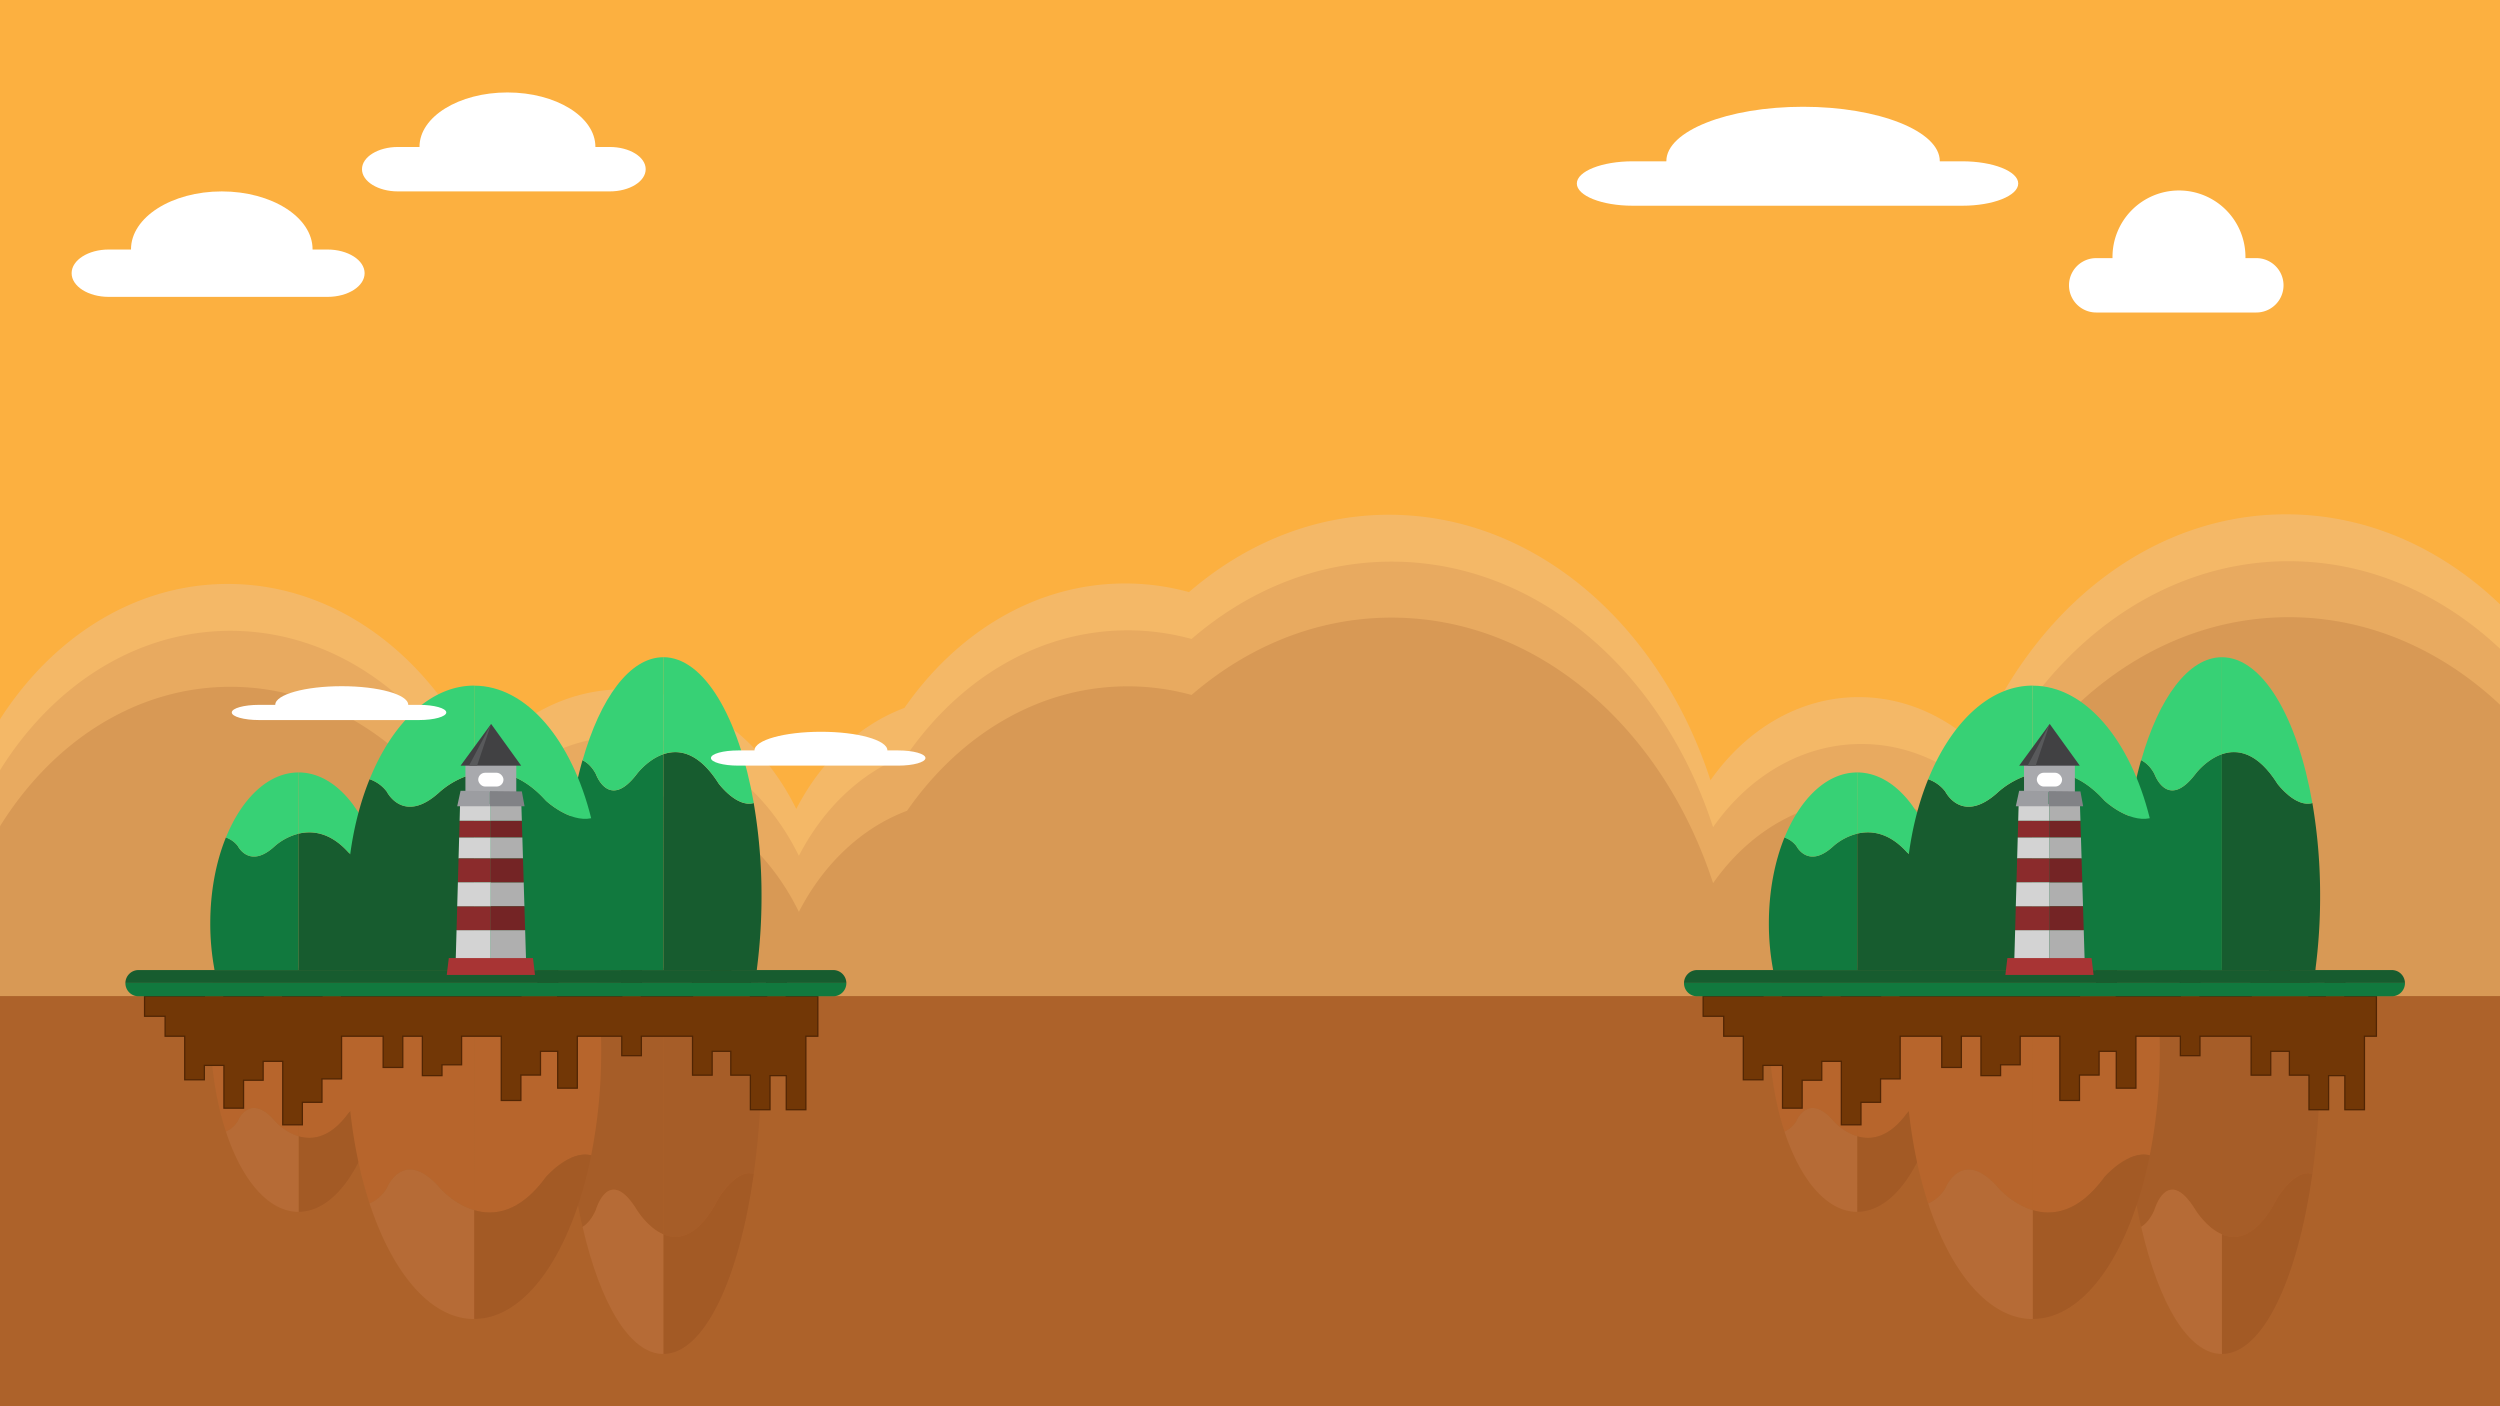 <svg id="Layer_1" data-name="Layer 1" xmlns="http://www.w3.org/2000/svg" xmlns:xlink="http://www.w3.org/1999/xlink" viewBox="0 0 1920 1080"><defs><style>.cls-1{fill:none;}.cls-2{clip-path:url(#clip-path);}.cls-3{fill:#fcb040;}.cls-4{fill:#f4b867;}.cls-5{fill:#e8aa60;}.cls-6{fill:#d89955;}.cls-7{fill:#fff;}.cls-8{fill:#ad622a;}.cls-9{opacity:0.5;}.cls-10{fill:#a05725;}.cls-11{fill:#995120;}.cls-12{fill:#bf7441;}.cls-13{fill:#c1682d;}.cls-14{fill:#723706;stroke:#512503;stroke-miterlimit:10;}.cls-15{fill:#175c2f;}.cls-16{fill:#11793e;}.cls-17{fill:#37d175;}.cls-18{fill:#a8a9ad;}.cls-19{fill:#8b2b2c;}.cls-20{fill:#742425;}.cls-21{fill:#afafaf;}.cls-22{fill:#d3d3d3;}.cls-23{fill:#a83434;}.cls-24{fill:#818286;}.cls-25{fill:#9c9da1;}.cls-26{fill:#414143;}.cls-27{fill:#58595b;}</style><clipPath id="clip-path"><rect class="cls-1" width="1920" height="1080"/></clipPath></defs><title>CurveMountains</title><g class="cls-2"><rect class="cls-3" width="1920" height="1080"/><path class="cls-4" d="M2021,714.13c0-.75,0-1.49,0-2.24h0C2018.79,536.43,1900.88,395,1755.71,395c-103.82,0-193.7,72.34-237.27,177.72-25.2-23.41-56.7-37.34-90.89-37.34-45.63,0-86.48,24.81-113.9,63.89-38.77-119.42-134.72-203.94-246.94-203.94-57.25,0-110.25,22-153.59,59.4A185,185,0,0,0,864,448.1c-68,0-128.76,37.14-169.39,95.58-34.8,13-64.2,40.89-83.07,77.61-27-55-76.48-91.89-133.09-91.89-43.19,0-82.24,21.46-110.31,56.07-38-81.79-110.23-137-193.14-137C54.2,448.43-44,565.74-46.44,711.56h-.06c0,.86,0,1.72,0,2.57s0,1.72,0,2.58h.06C-44,862.53,54.2,979.84,175,979.84c82.91,0,155.16-55.25,193.14-137,28.07,34.6,67.12,56.07,110.31,56.07,56.61,0,106.11-36.87,133.09-91.89,18.87,36.72,48.27,64.66,83.07,77.61C735.25,943,796.05,980.17,864,980.17a185,185,0,0,0,49.11-6.63c43.34,37.4,96.34,59.4,153.59,59.4,112.22,0,208.17-84.52,246.94-203.94,27.42,39.08,68.27,63.89,113.9,63.89,34.19,0,65.69-13.93,90.89-37.34,43.57,105.38,133.45,177.72,237.27,177.72,145.17,0,263.08-141.43,265.24-316.89h0C2021,715.63,2021,714.88,2021,714.13Z"/><path class="cls-5" d="M2023,750.13c0-.75,0-1.49,0-2.24h0C2020.79,572.43,1902.88,431,1757.71,431c-103.82,0-193.7,72.34-237.27,177.72-25.2-23.41-56.7-37.34-90.89-37.34-45.63,0-86.48,24.81-113.9,63.89-38.77-119.42-134.72-203.94-246.94-203.94-57.25,0-110.25,22-153.59,59.4A185,185,0,0,0,866,484.1c-68,0-128.76,37.14-169.39,95.58-34.8,13-64.2,40.89-83.07,77.61-27-55-76.48-91.89-133.09-91.89-43.19,0-82.24,21.46-110.31,56.07-38-81.79-110.23-137-193.14-137C56.2,484.43-42,601.74-44.44,747.56h-.06c0,.86,0,1.72,0,2.57s0,1.72,0,2.58h.06C-42,898.53,56.2,1015.84,177,1015.84c82.91,0,155.16-55.25,193.14-137,28.07,34.6,67.12,56.07,110.31,56.07,56.61,0,106.11-36.87,133.09-91.89,18.87,36.72,48.27,64.66,83.07,77.61C737.25,979,798.05,1016.17,866,1016.17a185,185,0,0,0,49.11-6.63c43.34,37.4,96.34,59.4,153.59,59.4,112.22,0,208.17-84.52,246.94-203.94,27.42,39.08,68.27,63.89,113.9,63.89,34.19,0,65.69-13.93,90.89-37.34,43.57,105.38,133.45,177.72,237.27,177.72,145.17,0,263.08-141.43,265.24-316.89h0C2023,751.63,2023,750.88,2023,750.13Z"/><path class="cls-6" d="M2023,793.13c0-.75,0-1.49,0-2.24h0C2020.79,615.43,1902.88,474,1757.71,474c-103.82,0-193.7,72.34-237.27,177.72-25.2-23.41-56.7-37.34-90.89-37.34-45.63,0-86.48,24.81-113.9,63.89-38.77-119.42-134.72-203.94-246.94-203.94-57.25,0-110.25,22-153.59,59.4A185,185,0,0,0,866,527.1c-68,0-128.76,37.14-169.39,95.58-34.8,13-64.2,40.89-83.07,77.61-27-55-76.48-91.89-133.09-91.89-43.19,0-82.24,21.46-110.31,56.07-38-81.79-110.23-137-193.14-137C56.2,527.43-42,644.74-44.44,790.56h-.06c0,.86,0,1.72,0,2.57s0,1.72,0,2.58h.06C-42,941.53,56.2,1058.84,177,1058.84c82.91,0,155.16-55.25,193.14-137,28.07,34.6,67.12,56.07,110.31,56.07,56.61,0,106.11-36.87,133.09-91.89,18.87,36.72,48.27,64.66,83.07,77.61,40.63,58.44,101.43,95.58,169.39,95.58a185,185,0,0,0,49.11-6.63c43.34,37.4,96.34,59.4,153.59,59.4,112.22,0,208.17-84.52,246.94-203.94,27.42,39.08,68.27,63.89,113.9,63.89,34.19,0,65.69-13.93,90.89-37.34,43.57,105.38,133.45,177.72,237.27,177.72,145.17,0,263.08-141.43,265.24-316.89h0C2023,794.63,2023,793.88,2023,793.13Z"/><path class="cls-7" d="M251.46,191.63H240.05s0-.11,0-.16c0-24.56-31.22-44.47-69.72-44.47s-69.72,19.91-69.72,44.47v.16H83.51c-15.75,0-28.51,8.14-28.51,18.19S67.76,228,83.51,228h168c15.75,0,28.51-8.14,28.51-18.18S267.21,191.63,251.46,191.63Z"/><path class="cls-7" d="M1732.87,198.24h-8.36v-.18a51.06,51.06,0,1,0-102.11,0c0,.06,0,.12,0,.18h-12.53a20.88,20.88,0,0,0,0,41.76h123a20.88,20.88,0,0,0,0-41.76Z"/><path class="cls-7" d="M468.27,112.88h-11v-.16C457.23,89.68,427,71,389.7,71s-67.52,18.68-67.52,41.72v.16H305.61c-15.25,0-27.61,7.64-27.61,17.06S290.36,147,305.61,147H468.27c15.25,0,27.62-7.64,27.62-17.06S483.52,112.88,468.27,112.88Z"/><path class="cls-7" d="M1506.94,123.88h-17.18v-.16c0-23-47-41.72-105-41.72s-105,18.68-105,41.72c0,0,0,.11,0,.16H1254c-23.72,0-43,7.64-43,17.06S1230.23,158,1254,158h253c23.72,0,43-7.64,43-17.06S1530.66,123.88,1506.94,123.88Z"/><rect class="cls-8" y="765" width="1920" height="315"/><g class="cls-9"><path class="cls-10" d="M584.85,813.4a636.07,636.07,0,0,1-6,88.28c-12.95-4.67-26.82,18.2-26.82,18.2-15.46,30.28-30.93,33.06-42.64,28.08V743.32h71.73A653.44,653.44,0,0,1,584.85,813.4Z"/><path class="cls-10" d="M489.25,929.43c-21.75-35.53-31.72,0-31.72,0-2.83,6.42-6.33,10.48-10.16,12.84-8.45-36.58-13.4-81-13.4-128.87a653.44,653.44,0,0,1,3.68-70.08h71.79V948C497.35,942.82,489.25,929.43,489.25,929.43Z"/><path class="cls-11" d="M552.08,919.88S566,897,578.9,901.68c-11.46,81.18-38.24,138.14-69.46,138.17V948C521.15,952.94,536.62,950.16,552.08,919.88Z"/><path class="cls-12" d="M457.53,929.43s10-35.53,31.72,0c0,0,8.1,13.39,20.19,18.53v91.89h0c-25.71,0-48.42-38.62-62-97.58C451.2,939.91,454.7,935.85,457.53,929.43Z"/><path class="cls-13" d="M211.14,860.92c-19.55-22.44-28.51,0-28.51,0a20.13,20.13,0,0,1-9.14,8.12c-7.59-23.12-12-51.18-12-81.44a291.52,291.52,0,0,1,3.31-44.28h64.57V872.65C218.44,869.41,211.14,860.92,211.14,860.92Z"/><path class="cls-13" d="M297.09,787.6a285.08,285.08,0,0,1-5.35,55.79c-11.65-2.95-24.12,11.5-24.12,11.5-13.88,19.11-27.76,20.89-38.29,17.76V743.32h64.45A292.81,292.81,0,0,1,297.09,787.6Z"/><path class="cls-11" d="M267.62,854.89s12.47-14.45,24.12-11.5c-10.3,51.27-34.36,87.25-62.41,87.31V872.65C239.86,875.78,253.74,874,267.62,854.89Z"/><path class="cls-12" d="M182.63,860.92s9-22.44,28.51,0c0,0,7.3,8.49,18.19,11.73V930.7h-.06c-23.12,0-43.53-24.4-55.78-61.66A20.13,20.13,0,0,0,182.63,860.92Z"/><path class="cls-13" d="M461.72,807a409.59,409.59,0,0,1-7.7,80.28c-16.75-4.25-34.7,16.55-34.7,16.55-20,27.53-40,30.06-55.16,25.53V743.32H457A418.64,418.64,0,0,1,461.72,807Z"/><path class="cls-13" d="M338,912.55c-28.13-32.3-41,0-41,0a29,29,0,0,1-13.15,11.68C272.94,891,266.54,850.58,266.54,807a420,420,0,0,1,4.76-63.72h92.86V929.4C348.52,924.73,338,912.55,338,912.55Z"/><path class="cls-11" d="M419.32,903.87s17.95-20.8,34.7-16.55c-14.83,73.82-49.48,125.61-89.86,125.64V929.4C379.31,933.93,399.32,931.4,419.32,903.87Z"/><path class="cls-12" d="M297,912.55s12.89-32.3,41,0c0,0,10.48,12.18,26.12,16.85V1013h0c-33.27,0-62.64-35.11-80.26-88.73A29,29,0,0,0,297,912.55Z"/></g><polygon class="cls-14" points="603.85 765.15 603.85 750.57 588.79 750.57 588.79 765.15 576.3 765.15 576.3 750.19 561.25 750.19 561.25 731.88 546.19 731.88 546.19 750.19 531.87 750.19 531.87 765.15 492.57 765.15 492.57 735.24 477.52 735.24 477.52 765.15 428.31 765.15 428.31 731.88 413.25 731.88 413.25 764.03 400.03 764.03 400.03 765.15 262.32 765.15 262.32 758.74 247.26 758.74 247.26 765.15 217.15 765.15 217.15 758.05 202.09 758.05 202.09 765.15 171.98 765.15 171.98 761.16 156.93 761.16 156.93 765.15 111.02 765.15 111.02 780.48 126.81 780.48 126.81 795.81 141.87 795.81 141.87 829.27 156.93 829.27 156.93 818.21 171.98 818.21 171.98 851.06 187.04 851.06 187.04 829.62 202.09 829.62 202.09 815.1 217.15 815.1 217.15 863.85 232.21 863.85 232.21 846.56 247.26 846.56 247.26 828.58 262.32 828.58 262.32 795.81 294.27 795.81 294.27 819.79 309.33 819.79 309.33 795.81 324.38 795.81 324.38 826.09 339.44 826.09 339.44 817.76 354.5 817.76 354.5 795.81 384.98 795.81 384.98 845.16 400.03 845.16 400.03 825.64 415.09 825.64 415.09 807.4 428.31 807.4 428.31 835.7 443.37 835.7 443.37 795.81 477.52 795.81 477.52 810.76 492.57 810.76 492.57 795.81 531.87 795.81 531.87 825.72 546.92 825.72 546.92 807.4 561.25 807.4 561.25 825.72 576.3 825.72 576.3 852.26 591.36 852.26 591.36 826.09 603.85 826.09 603.85 852.26 618.9 852.26 618.9 795.81 628.08 795.81 628.08 780.48 628.08 765.15 603.85 765.15"/><path class="cls-15" d="M639.91,745H106.4a10.09,10.09,0,0,0-10.09,9.91H650A10.1,10.1,0,0,0,639.91,745Z"/><path class="cls-16" d="M96.31,754.87a1.09,1.09,0,0,0,0,.18h0a10.1,10.1,0,0,0,10.1,10.1H639.91A10.1,10.1,0,0,0,650,755.05h0v-.18Z"/><path class="cls-15" d="M584.85,688.28a419.69,419.69,0,0,0-6-71.56C566,620.51,552.08,602,552.08,602c-15.46-24.53-30.93-26.79-42.64-22.75V745.07h71.73A430.26,430.26,0,0,0,584.85,688.28Z"/><path class="cls-16" d="M489.25,594.24c-21.75,28.79-31.72,0-31.72,0-2.83-5.21-6.33-8.5-10.16-10.41-8.45,29.65-13.4,65.64-13.4,104.45a430.26,430.26,0,0,0,3.68,56.79h71.79V579.22C497.35,583.38,489.25,594.24,489.25,594.24Z"/><path class="cls-17" d="M552.08,602S566,620.51,578.9,616.72c-11.46-65.79-38.24-112-69.46-112v74.47C521.15,575.18,536.62,577.44,552.08,602Z"/><path class="cls-17" d="M457.53,594.24s10,28.79,31.72,0c0,0,8.1-10.86,20.19-15V504.75h0c-25.71,0-48.42,31.3-62,79.08C451.2,585.74,454.7,589,457.53,594.24Z"/><path class="cls-16" d="M211.14,649.76c-19.55,18.19-28.51,0-28.51,0a19.44,19.44,0,0,0-9.14-6.58c-7.59,18.73-12,41.48-12,66a192.46,192.46,0,0,0,3.31,35.89h64.57V640.25A44.27,44.27,0,0,0,211.14,649.76Z"/><path class="cls-15" d="M297.09,709.18A189,189,0,0,0,291.74,664c-11.65,2.4-24.12-9.32-24.12-9.32-13.88-15.48-27.76-16.92-38.29-14.39V745.07h64.45A193.31,193.31,0,0,0,297.09,709.18Z"/><path class="cls-17" d="M267.62,654.64s12.47,11.72,24.12,9.32c-10.3-41.55-34.36-70.71-62.41-70.75v47C239.86,637.72,253.74,639.16,267.62,654.64Z"/><path class="cls-17" d="M182.63,649.76s9,18.19,28.51,0a44.27,44.27,0,0,1,18.19-9.51v-47h-.06c-23.12,0-43.53,19.77-55.78,50A19.44,19.44,0,0,1,182.63,649.76Z"/><path class="cls-16" d="M461.72,693.42a271.29,271.29,0,0,0-7.7-65.06c-16.75,3.45-34.7-13.41-34.7-13.41-20-22.31-40-24.36-55.16-20.69V745.07H457A276.46,276.46,0,0,0,461.72,693.42Z"/><path class="cls-15" d="M338,607.92c-28.13,26.18-41,0-41,0a28,28,0,0,0-13.15-9.47c-10.93,27-17.33,59.69-17.33,95a277.32,277.32,0,0,0,4.76,51.65h92.86V594.26A63.57,63.57,0,0,0,338,607.92Z"/><path class="cls-17" d="M419.32,615s17.95,16.86,34.7,13.41c-14.83-59.83-49.48-101.8-89.86-101.82v67.72C379.31,590.59,399.32,592.64,419.32,615Z"/><path class="cls-17" d="M297,607.92s12.89,26.18,41,0a63.57,63.57,0,0,1,26.12-13.66V526.54h0c-33.27,0-62.64,28.46-80.26,71.91A28,28,0,0,1,297,607.92Z"/><rect class="cls-18" x="357.45" y="587.4" width="39.05" height="20.95"/><polygon class="cls-19" points="376.87 630.32 352.98 630.32 352.62 643.25 376.87 643.25 376.87 630.32"/><polygon class="cls-20" points="376.87 643.25 401.17 643.25 400.78 630.32 376.87 630.32 376.87 643.25"/><polygon class="cls-21" points="376.87 696 402.75 696 402.2 677.64 376.87 677.64 376.87 696"/><polygon class="cls-22" points="376.87 617.65 353.33 617.65 352.98 630.32 376.87 630.32 376.87 617.65"/><polygon class="cls-21" points="376.87 659.28 401.65 659.28 401.17 643.25 376.87 643.25 376.87 659.28"/><polygon class="cls-20" points="376.87 677.64 402.2 677.64 401.65 659.28 376.87 659.28 376.87 677.64"/><polygon class="cls-21" points="400.78 630.32 400.39 617.65 376.87 617.65 376.87 630.32 400.78 630.32"/><polygon class="cls-22" points="350.63 714.36 349.97 737.89 376.87 737.89 376.87 714.36 350.63 714.36"/><polygon class="cls-21" points="376.87 737.89 404.02 737.89 403.31 714.36 376.87 714.36 376.87 737.89"/><polygon class="cls-22" points="376.87 643.25 352.62 643.25 352.17 659.28 376.87 659.28 376.87 643.25"/><polygon class="cls-20" points="376.87 696 376.87 714.36 403.31 714.36 402.75 696 376.87 696"/><polygon class="cls-19" points="376.87 696 351.14 696 350.63 714.36 376.87 714.36 376.87 696"/><polygon class="cls-19" points="376.87 659.28 352.17 659.28 351.66 677.64 376.87 677.64 376.87 659.28"/><polygon class="cls-22" points="376.87 677.64 351.66 677.64 351.14 696 376.87 696 376.87 677.64"/><polygon class="cls-23" points="410.87 748.75 343.12 748.75 344.67 735.82 409.32 735.82 410.87 748.75"/><polygon class="cls-24" points="400.78 607.82 376.22 607.55 376.22 619.2 402.85 619.2 400.78 607.82"/><polygon class="cls-25" points="353.72 607.31 351.14 619.2 376.22 619.2 376.22 607.55 353.72 607.31"/><polygon class="cls-26" points="377.18 555.98 353.7 588.04 400.28 588.04 377.18 555.98"/><polygon class="cls-27" points="377.18 555.98 360.19 588.04 366.39 588.04 377.18 555.98"/><rect class="cls-7" x="367.28" y="593.47" width="19.39" height="10.6" rx="5.3"/><g class="cls-9"><path class="cls-10" d="M1781.85,813.4a636.07,636.07,0,0,1-5.95,88.28c-13-4.67-26.82,18.2-26.82,18.2-15.46,30.28-30.93,33.06-42.64,28.08V743.32h71.73A653.44,653.44,0,0,1,1781.85,813.4Z"/><path class="cls-10" d="M1686.25,929.43c-21.75-35.53-31.72,0-31.72,0-2.83,6.42-6.33,10.48-10.16,12.84-8.45-36.58-13.4-81-13.4-128.87a653.44,653.44,0,0,1,3.68-70.08h71.79V948C1694.35,942.82,1686.25,929.43,1686.25,929.43Z"/><path class="cls-11" d="M1749.08,919.88S1763,897,1775.9,901.68c-11.46,81.18-38.24,138.14-69.46,138.17V948C1718.15,952.94,1733.62,950.16,1749.08,919.88Z"/><path class="cls-12" d="M1654.53,929.43s10-35.53,31.72,0c0,0,8.1,13.39,20.19,18.53v91.89h0c-25.71,0-48.42-38.62-62-97.58C1648.2,939.91,1651.7,935.85,1654.53,929.43Z"/><path class="cls-13" d="M1408.14,860.92c-19.55-22.44-28.51,0-28.51,0a20.13,20.13,0,0,1-9.14,8.12c-7.59-23.12-12-51.18-12-81.44a291.52,291.52,0,0,1,3.31-44.28h64.57V872.65C1415.44,869.41,1408.14,860.92,1408.14,860.92Z"/><path class="cls-13" d="M1494.09,787.6a285.08,285.08,0,0,1-5.35,55.79c-11.65-2.95-24.12,11.5-24.12,11.5-13.88,19.11-27.76,20.89-38.29,17.76V743.32h64.45A292.81,292.81,0,0,1,1494.09,787.6Z"/><path class="cls-11" d="M1464.62,854.89s12.47-14.45,24.12-11.5c-10.3,51.27-34.36,87.25-62.41,87.31V872.65C1436.86,875.78,1450.74,874,1464.62,854.89Z"/><path class="cls-12" d="M1379.63,860.92s9-22.44,28.51,0c0,0,7.3,8.49,18.19,11.73V930.7h-.06c-23.12,0-43.53-24.4-55.78-61.66A20.13,20.13,0,0,0,1379.63,860.92Z"/><path class="cls-13" d="M1658.72,807a409.59,409.59,0,0,1-7.7,80.28c-16.75-4.25-34.7,16.55-34.7,16.55-20,27.53-40,30.06-55.16,25.53V743.32H1654A418.64,418.64,0,0,1,1658.72,807Z"/><path class="cls-13" d="M1535,912.55c-28.13-32.3-41,0-41,0a29,29,0,0,1-13.15,11.68c-10.93-33.27-17.33-73.65-17.33-117.19a420,420,0,0,1,4.76-63.72h92.86V929.4C1545.52,924.73,1535,912.55,1535,912.55Z"/><path class="cls-11" d="M1616.32,903.87s18-20.8,34.7-16.55c-14.83,73.82-49.48,125.61-89.86,125.64V929.4C1576.31,933.93,1596.32,931.4,1616.32,903.87Z"/><path class="cls-12" d="M1494,912.55s12.89-32.3,41,0c0,0,10.48,12.18,26.12,16.85V1013h0c-33.27,0-62.64-35.11-80.26-88.73A29,29,0,0,0,1494,912.55Z"/></g><polygon class="cls-14" points="1800.85 765.15 1800.85 750.57 1785.79 750.57 1785.79 765.15 1773.3 765.15 1773.3 750.19 1758.25 750.19 1758.25 731.88 1743.19 731.88 1743.19 750.19 1728.87 750.19 1728.87 765.15 1689.57 765.15 1689.57 735.24 1674.52 735.24 1674.52 765.15 1625.31 765.15 1625.31 731.88 1610.25 731.88 1610.25 764.03 1597.03 764.03 1597.03 765.15 1459.32 765.15 1459.32 758.74 1444.27 758.74 1444.27 765.15 1414.15 765.15 1414.15 758.05 1399.1 758.05 1399.1 765.15 1368.98 765.15 1368.98 761.16 1353.93 761.16 1353.93 765.15 1308.02 765.15 1308.02 780.48 1323.81 780.48 1323.81 795.81 1338.87 795.81 1338.87 829.27 1353.93 829.27 1353.93 818.21 1368.98 818.21 1368.98 851.06 1384.04 851.06 1384.04 829.62 1399.1 829.62 1399.1 815.1 1414.15 815.1 1414.15 863.85 1429.21 863.85 1429.21 846.56 1444.27 846.56 1444.27 828.58 1459.32 828.58 1459.32 795.81 1491.27 795.81 1491.27 819.79 1506.33 819.79 1506.33 795.81 1521.38 795.81 1521.38 826.09 1536.44 826.09 1536.44 817.76 1551.5 817.76 1551.5 795.81 1581.98 795.81 1581.98 845.16 1597.03 845.16 1597.03 825.64 1612.09 825.64 1612.09 807.4 1625.31 807.4 1625.31 835.7 1640.37 835.7 1640.37 795.81 1674.52 795.81 1674.52 810.76 1689.57 810.76 1689.57 795.81 1728.87 795.81 1728.87 825.72 1743.92 825.72 1743.92 807.4 1758.25 807.4 1758.25 825.72 1773.3 825.72 1773.3 852.26 1788.36 852.26 1788.36 826.09 1800.85 826.09 1800.85 852.26 1815.9 852.26 1815.9 795.81 1825.08 795.81 1825.08 780.48 1825.08 765.15 1800.85 765.15"/><path class="cls-15" d="M1836.91,745H1303.4a10.09,10.09,0,0,0-10.09,9.91H1847A10.1,10.1,0,0,0,1836.91,745Z"/><path class="cls-16" d="M1293.31,754.87a1.09,1.09,0,0,0,0,.18h0a10.1,10.1,0,0,0,10.1,10.1h533.51a10.1,10.1,0,0,0,10.09-10.1h0v-.18Z"/><path class="cls-15" d="M1781.85,688.28a419.69,419.69,0,0,0-5.95-71.56c-13,3.79-26.82-14.75-26.82-14.75-15.46-24.53-30.93-26.79-42.64-22.75V745.07h71.73A430.26,430.26,0,0,0,1781.85,688.28Z"/><path class="cls-16" d="M1686.25,594.24c-21.75,28.79-31.72,0-31.72,0-2.83-5.21-6.33-8.5-10.16-10.41-8.45,29.65-13.4,65.64-13.4,104.45a430.26,430.26,0,0,0,3.68,56.79h71.79V579.22C1694.35,583.38,1686.25,594.24,1686.25,594.24Z"/><path class="cls-17" d="M1749.08,602s13.87,18.54,26.82,14.75c-11.46-65.79-38.24-112-69.46-112v74.47C1718.15,575.18,1733.62,577.44,1749.08,602Z"/><path class="cls-17" d="M1654.53,594.24s10,28.79,31.72,0c0,0,8.1-10.86,20.19-15V504.75h0c-25.71,0-48.42,31.3-62,79.08C1648.2,585.74,1651.7,589,1654.53,594.24Z"/><path class="cls-16" d="M1408.14,649.76c-19.55,18.19-28.51,0-28.51,0a19.44,19.44,0,0,0-9.14-6.58c-7.59,18.73-12,41.48-12,66a192.46,192.46,0,0,0,3.31,35.89h64.57V640.25A44.27,44.27,0,0,0,1408.14,649.76Z"/><path class="cls-15" d="M1494.09,709.18a189,189,0,0,0-5.35-45.22c-11.65,2.4-24.12-9.32-24.12-9.32-13.88-15.48-27.76-16.92-38.29-14.39V745.07h64.45A193.31,193.31,0,0,0,1494.09,709.18Z"/><path class="cls-17" d="M1464.62,654.64s12.47,11.72,24.12,9.32c-10.3-41.55-34.36-70.71-62.41-70.75v47C1436.86,637.72,1450.74,639.16,1464.62,654.64Z"/><path class="cls-17" d="M1379.63,649.76s9,18.19,28.51,0a44.27,44.27,0,0,1,18.19-9.51v-47h-.06c-23.12,0-43.53,19.77-55.78,50A19.44,19.44,0,0,1,1379.63,649.76Z"/><path class="cls-16" d="M1658.72,693.42a271.29,271.29,0,0,0-7.7-65.06c-16.75,3.45-34.7-13.41-34.7-13.41-20-22.31-40-24.36-55.16-20.69V745.07H1654A276.46,276.46,0,0,0,1658.72,693.42Z"/><path class="cls-15" d="M1535,607.92c-28.13,26.18-41,0-41,0a28,28,0,0,0-13.15-9.47c-10.93,27-17.33,59.69-17.33,95a277.32,277.32,0,0,0,4.76,51.65h92.86V594.26A63.57,63.57,0,0,0,1535,607.92Z"/><path class="cls-17" d="M1616.32,615s18,16.86,34.7,13.41c-14.83-59.83-49.48-101.8-89.86-101.82v67.72C1576.31,590.59,1596.32,592.64,1616.32,615Z"/><path class="cls-17" d="M1494,607.92s12.89,26.18,41,0a63.57,63.57,0,0,1,26.12-13.66V526.54h0c-33.27,0-62.64,28.46-80.26,71.91A28,28,0,0,1,1494,607.92Z"/><rect class="cls-18" x="1554.45" y="587.4" width="39.05" height="20.95"/><polygon class="cls-19" points="1573.87 630.32 1549.98 630.32 1549.62 643.25 1573.87 643.25 1573.87 630.32"/><polygon class="cls-20" points="1573.87 643.25 1598.17 643.25 1597.78 630.32 1573.87 630.32 1573.87 643.25"/><polygon class="cls-21" points="1573.87 696 1599.75 696 1599.2 677.64 1573.87 677.64 1573.87 696"/><polygon class="cls-22" points="1573.87 617.65 1550.33 617.65 1549.98 630.32 1573.87 630.32 1573.87 617.65"/><polygon class="cls-21" points="1573.87 659.28 1598.65 659.28 1598.17 643.25 1573.87 643.25 1573.87 659.28"/><polygon class="cls-20" points="1573.87 677.64 1599.2 677.64 1598.65 659.28 1573.87 659.28 1573.87 677.64"/><polygon class="cls-21" points="1597.78 630.32 1597.39 617.65 1573.87 617.65 1573.87 630.32 1597.78 630.32"/><polygon class="cls-22" points="1547.63 714.36 1546.97 737.89 1573.87 737.89 1573.87 714.36 1547.63 714.36"/><polygon class="cls-21" points="1573.87 737.89 1601.02 737.89 1600.31 714.36 1573.87 714.36 1573.87 737.89"/><polygon class="cls-22" points="1573.87 643.25 1549.62 643.25 1549.17 659.28 1573.87 659.28 1573.87 643.25"/><polygon class="cls-20" points="1573.87 696 1573.87 714.36 1600.31 714.36 1599.75 696 1573.87 696"/><polygon class="cls-19" points="1573.87 696 1548.14 696 1547.63 714.36 1573.87 714.36 1573.87 696"/><polygon class="cls-19" points="1573.87 659.28 1549.17 659.28 1548.66 677.64 1573.87 677.64 1573.87 659.28"/><polygon class="cls-22" points="1573.87 677.64 1548.66 677.64 1548.14 696 1573.87 696 1573.87 677.64"/><polygon class="cls-23" points="1607.87 748.75 1540.12 748.75 1541.67 735.82 1606.32 735.82 1607.87 748.75"/><polygon class="cls-24" points="1597.78 607.82 1573.22 607.55 1573.22 619.2 1599.85 619.2 1597.78 607.82"/><polygon class="cls-25" points="1550.72 607.31 1548.14 619.2 1573.22 619.2 1573.22 607.55 1550.72 607.31"/><polygon class="cls-26" points="1574.18 555.98 1550.7 588.04 1597.28 588.04 1574.18 555.98"/><polygon class="cls-27" points="1574.18 555.98 1557.19 588.04 1563.39 588.04 1574.18 555.98"/><rect class="cls-7" x="1564.28" y="593.47" width="19.39" height="10.6" rx="5.3"/><path class="cls-7" d="M689.87,576.33h-8.36v-.06c0-7.88-22.85-14.27-51-14.27s-51.06,6.39-51.06,14.27c0,0,0,0,0,.06H566.88c-11.53,0-20.88,2.61-20.88,5.83s9.35,5.84,20.88,5.84h123c11.53,0,20.87-2.61,20.87-5.84S701.4,576.33,689.87,576.33Z"/><path class="cls-7" d="M321.87,541.33h-8.36v-.06c0-7.88-22.85-14.27-51.05-14.27s-51.06,6.39-51.06,14.27c0,0,0,0,0,.06H198.88c-11.53,0-20.88,2.61-20.88,5.83s9.35,5.84,20.88,5.84h123c11.53,0,20.87-2.61,20.87-5.84S333.4,541.33,321.87,541.33Z"/></g></svg>